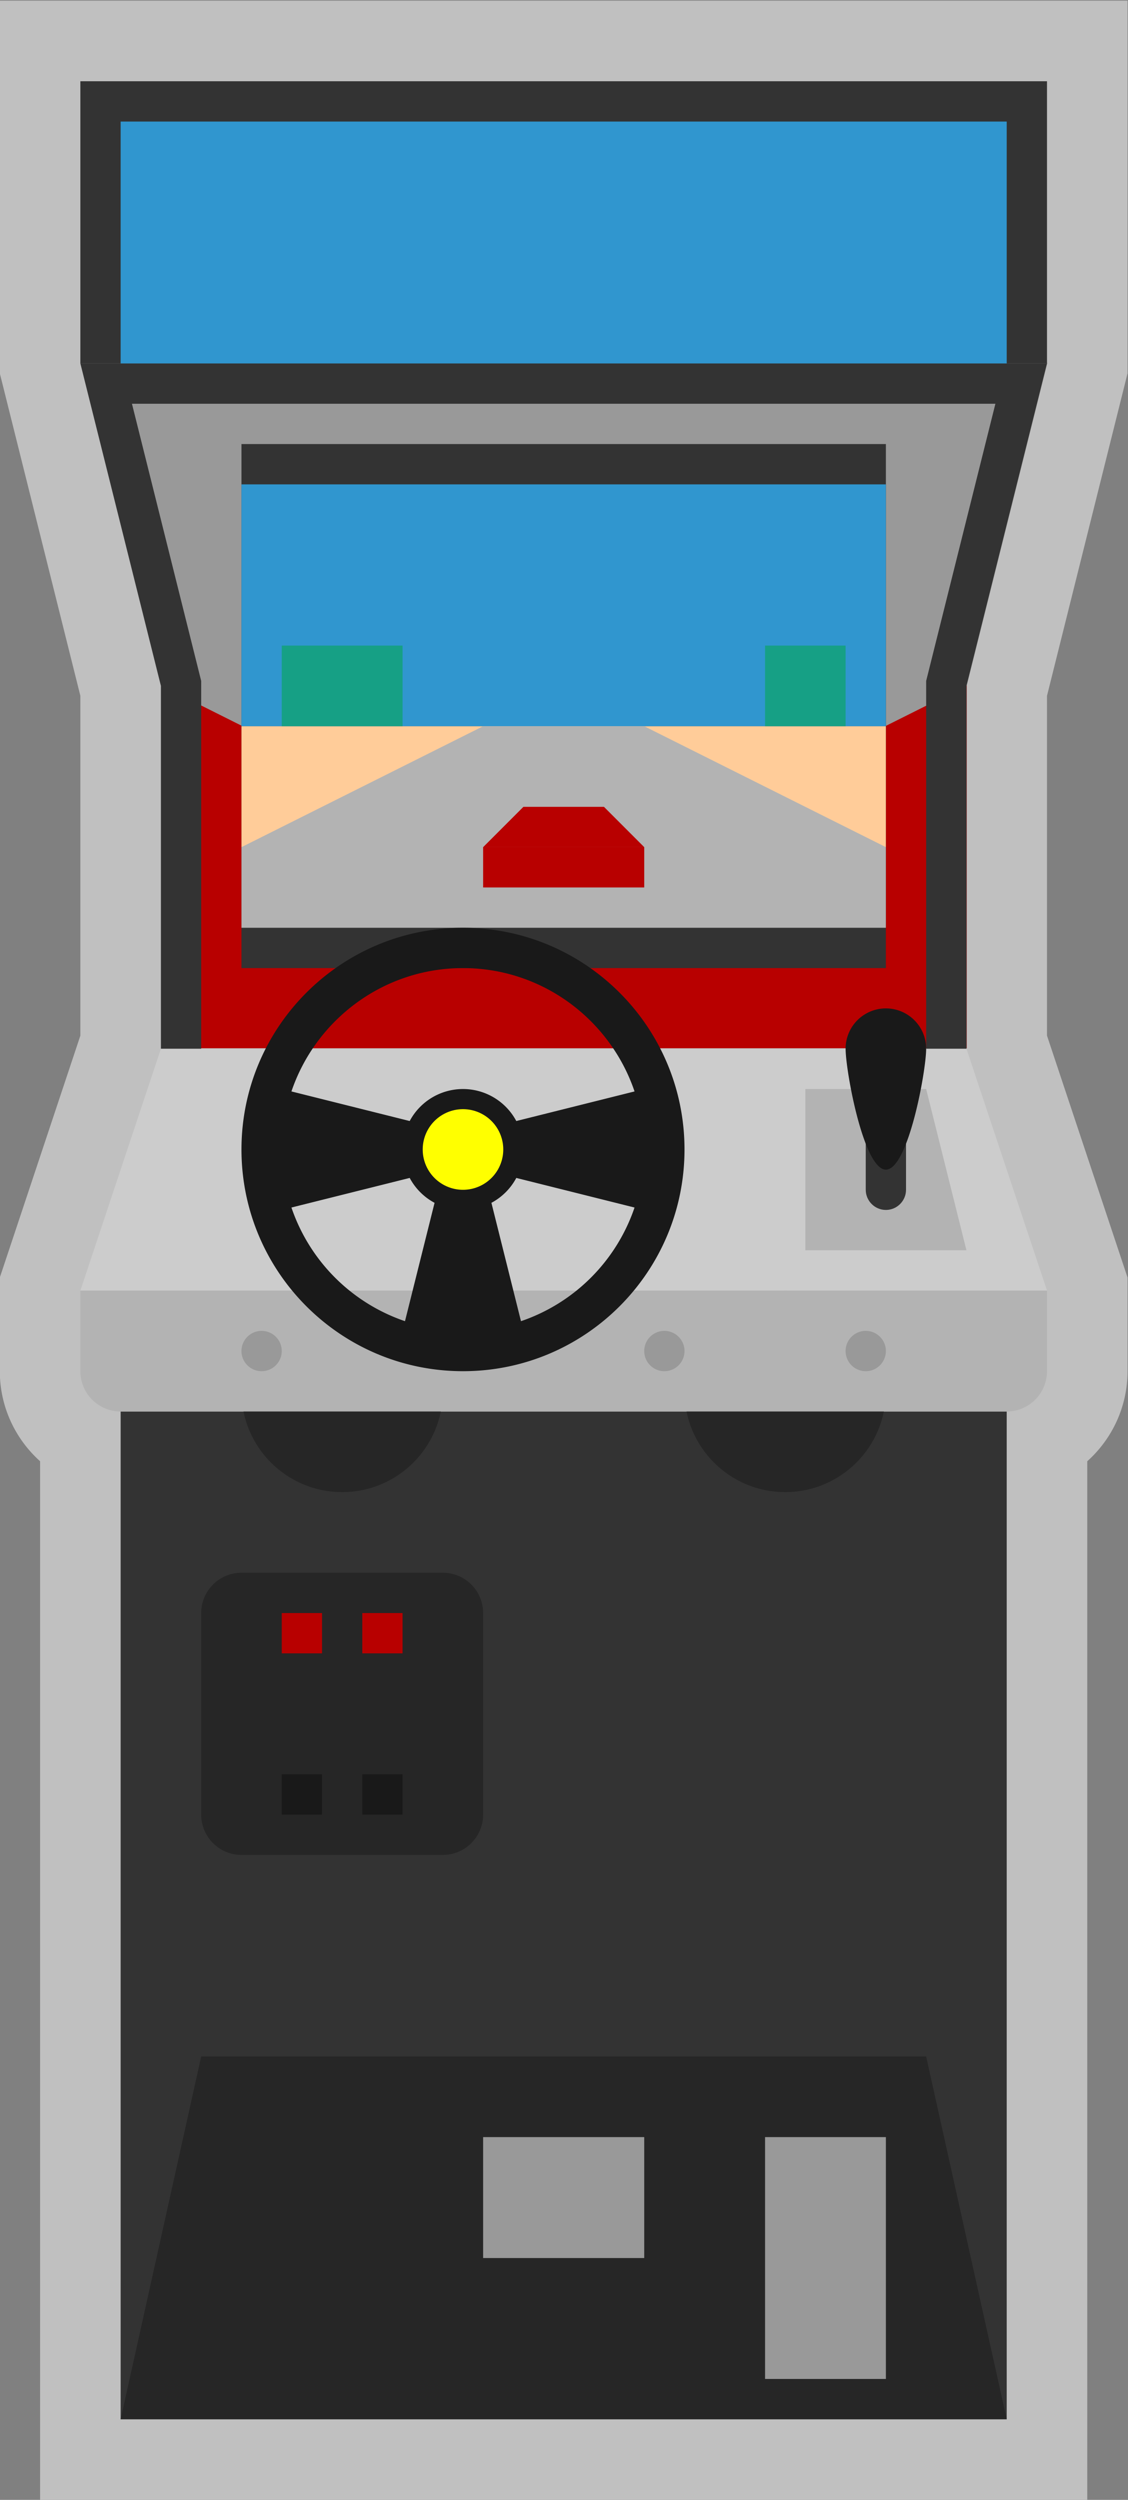 <svg xmlns="http://www.w3.org/2000/svg" xml:space="preserve" width="149.333" height="330.667"><rect width="100%" height="100%" fill="#808080" stroke="none"/><defs><clipPath id="a" clipPathUnits="userSpaceOnUse"><path d="M0 256h256V0H0Z"/></clipPath><clipPath id="b" clipPathUnits="userSpaceOnUse"><path d="M72 252h112V4H72Z"/></clipPath><clipPath id="c" clipPathUnits="userSpaceOnUse"><path d="M0 256h256V0H0Z"/></clipPath></defs><g clip-path="url(#a)" transform="matrix(1.333 0 0 -1.333 -96 336)"><g clip-path="url(#b)" style="opacity:.5"><path d="M0 0h-104v-36.985l.239-.955L-96-68.985v-33.717l-7.589-22.769-.411-1.231V-136c0-3.546 1.546-6.738 4-8.937V-248H4v103.063c2.454 2.199 4 5.391 4 8.937v9.298l-.41 1.231L0-102.702v33.717L7.761-37.94l.239.955V0Z" style="fill:#fff;fill-opacity:1;fill-rule:nonzero;stroke:none" transform="translate(176 252)"/></g></g><path d="M0 0h-96l8-32v-36h80v36z" style="fill:#999;fill-opacity:1;fill-rule:nonzero;stroke:none" transform="matrix(1.333 0 0 -1.333 138.667 48)"/><path d="M172 12H84v100h88z" style="fill:#333;fill-opacity:1;fill-rule:nonzero;stroke:none" transform="matrix(1.333 0 0 -1.333 -96 336)"/><path d="m0 0 8-4h64l8 4v-36H0Z" style="fill:#b80000;fill-opacity:1;fill-rule:nonzero;stroke:none" transform="matrix(1.333 0 0 -1.333 21.333 90.667)"/><g clip-path="url(#c)" transform="matrix(1.333 0 0 -1.333 -96 336)"><path d="M0 0c0-5.522-4.477-10-10-10S-20-5.522-20 0s4.477 10 10 10S0 5.522 0 0" style="fill:#262626;fill-opacity:1;fill-rule:nonzero;stroke:none" transform="translate(116 114)"/><path d="M0 0c0-5.522-4.478-10-10-10S-20-5.522-20 0s4.478 10 10 10S0 5.522 0 0" style="fill:#262626;fill-opacity:1;fill-rule:nonzero;stroke:none" transform="translate(160 114)"/><path d="m0 0 8 24h80l8-24Z" style="fill:#ccc;fill-opacity:1;fill-rule:nonzero;stroke:none" transform="translate(80 124)"/><path d="M0 0h-88a4 4 0 0 0-4 4v8H4V4a4 4 0 0 0-4-4" style="fill:#b3b3b3;fill-opacity:1;fill-rule:nonzero;stroke:none" transform="translate(172 112)"/><path d="M0 0v-16h16L12 0Z" style="fill:#b3b3b3;fill-opacity:1;fill-rule:nonzero;stroke:none" transform="translate(152 144)"/><path d="M0 0c-1.1 0-2 .9-2 2v8c0 1.1.9 2 2 2s2-.9 2-2V2c0-1.1-.9-2-2-2" style="fill:#333;fill-opacity:1;fill-rule:nonzero;stroke:none" transform="translate(160 132)"/><path d="M0 0c0-2.209-1.791-12-4-12S-8-2.209-8 0a4 4 0 0 0 8 0" style="fill:#191919;fill-opacity:1;fill-rule:nonzero;stroke:none" transform="translate(164 148)"/><path d="M0 0a2 2 0 1 0-4.001.001A2 2 0 0 0 0 0" style="fill:#999;fill-opacity:1;fill-rule:nonzero;stroke:none" transform="translate(100 118)"/><path d="M0 0a2 2 0 1 0-4.001.001A2 2 0 0 0 0 0" style="fill:#999;fill-opacity:1;fill-rule:nonzero;stroke:none" transform="translate(120 118)"/><path d="M0 0a2 2 0 1 0-4.001.001A2 2 0 0 0 0 0" style="fill:#999;fill-opacity:1;fill-rule:nonzero;stroke:none" transform="translate(140 118)"/><path d="M0 0a2 2 0 1 0-4.001.001A2 2 0 0 0 0 0" style="fill:#999;fill-opacity:1;fill-rule:nonzero;stroke:none" transform="translate(160 118)"/><path d="m0 0 8 36h72l8-36" style="fill:#262626;fill-opacity:1;fill-rule:nonzero;stroke:none" transform="translate(84 12)"/><path d="M160 16h-12v24h12zm-24 12h-16v12h16z" style="fill:#999;fill-opacity:1;fill-rule:nonzero;stroke:none"/><path d="M0 0h-20a4 4 0 0 0-4 4v20a4 4 0 0 0 4 4H0a4 4 0 0 0 4-4V4a4 4 0 0 0-4-4" style="fill:#262626;fill-opacity:1;fill-rule:nonzero;stroke:none" transform="translate(116 68)"/><path d="M104 88h-4v4h4zm8 0h-4v4h4z" style="fill:#b80000;fill-opacity:1;fill-rule:nonzero;stroke:none"/><path d="M104 72h-4v4h4zm8 0h-4v4h4z" style="fill:#191919;fill-opacity:1;fill-rule:nonzero;stroke:none"/><path d="m0 0 8-32v-36h4v36.492l-.12.478L5.123-4h85.754l-6.758-27.03-.119-.478V-68h4v36l8 32z" style="fill:#333;fill-opacity:1;fill-rule:nonzero;stroke:none" transform="translate(80 216)"/><path d="M176 216H80v28h96z" style="fill:#333;fill-opacity:1;fill-rule:nonzero;stroke:none"/><path d="M172 216H84v24h88z" style="fill:#3096cf;fill-opacity:1;fill-rule:nonzero;stroke:none"/><path d="M160 156H96v52h64z" style="fill:#333;fill-opacity:1;fill-rule:nonzero;stroke:none"/><path d="M160 168H96v12h64z" style="fill:#fc9;fill-opacity:1;fill-rule:nonzero;stroke:none"/><path d="M0 0h-64v24H0Z" style="fill:#3096cf;fill-opacity:1;fill-rule:nonzero;stroke:none" transform="translate(160 180)"/><path d="m0 0 24 12h16L64 0v-8H0Z" style="fill:#b3b3b3;fill-opacity:1;fill-rule:nonzero;stroke:none" transform="translate(96 168)"/><path d="M108 180h-8v8h8zm0 4h4v4h-4zm48-4h-8v8h8z" style="fill:#16a085;fill-opacity:1;fill-rule:nonzero;stroke:none"/><path d="M136 164h-16v4h16z" style="fill:#b80000;fill-opacity:1;fill-rule:nonzero;stroke:none"/><path d="m0 0-4-4h16L8 0Z" style="fill:#b80000;fill-opacity:1;fill-rule:nonzero;stroke:none" transform="translate(124 172)"/><path d="m0 0-2.937 11.745a6 6 0 0 1 2.471 2.47l11.744-2.937A18.06 18.06 0 0 0 0 0m-22.798 11.278 11.745 2.937a6 6 0 0 1 2.47-2.47L-11.52 0a18.06 18.06 0 0 0-11.278 11.278m17.038 23.76c7.909 0 14.629-5.135 17.038-12.24L-.466 19.861a5.999 5.999 0 0 1-10.587 0l-11.745 2.937c2.409 7.105 9.129 12.24 17.038 12.24m0 4c-12.15 0-22-9.85-22-22s9.85-22 22-22 22 9.85 22 22-9.849 22-22 22" style="fill:#191919;fill-opacity:1;fill-rule:nonzero;stroke:none" transform="translate(123.76 120.962)"/><path d="M0 0a4 4 0 1 0-8 0 4 4 0 0 0 8 0" style="fill:#ff0;fill-opacity:1;fill-rule:nonzero;stroke:none" transform="translate(122 138)"/></g></svg>